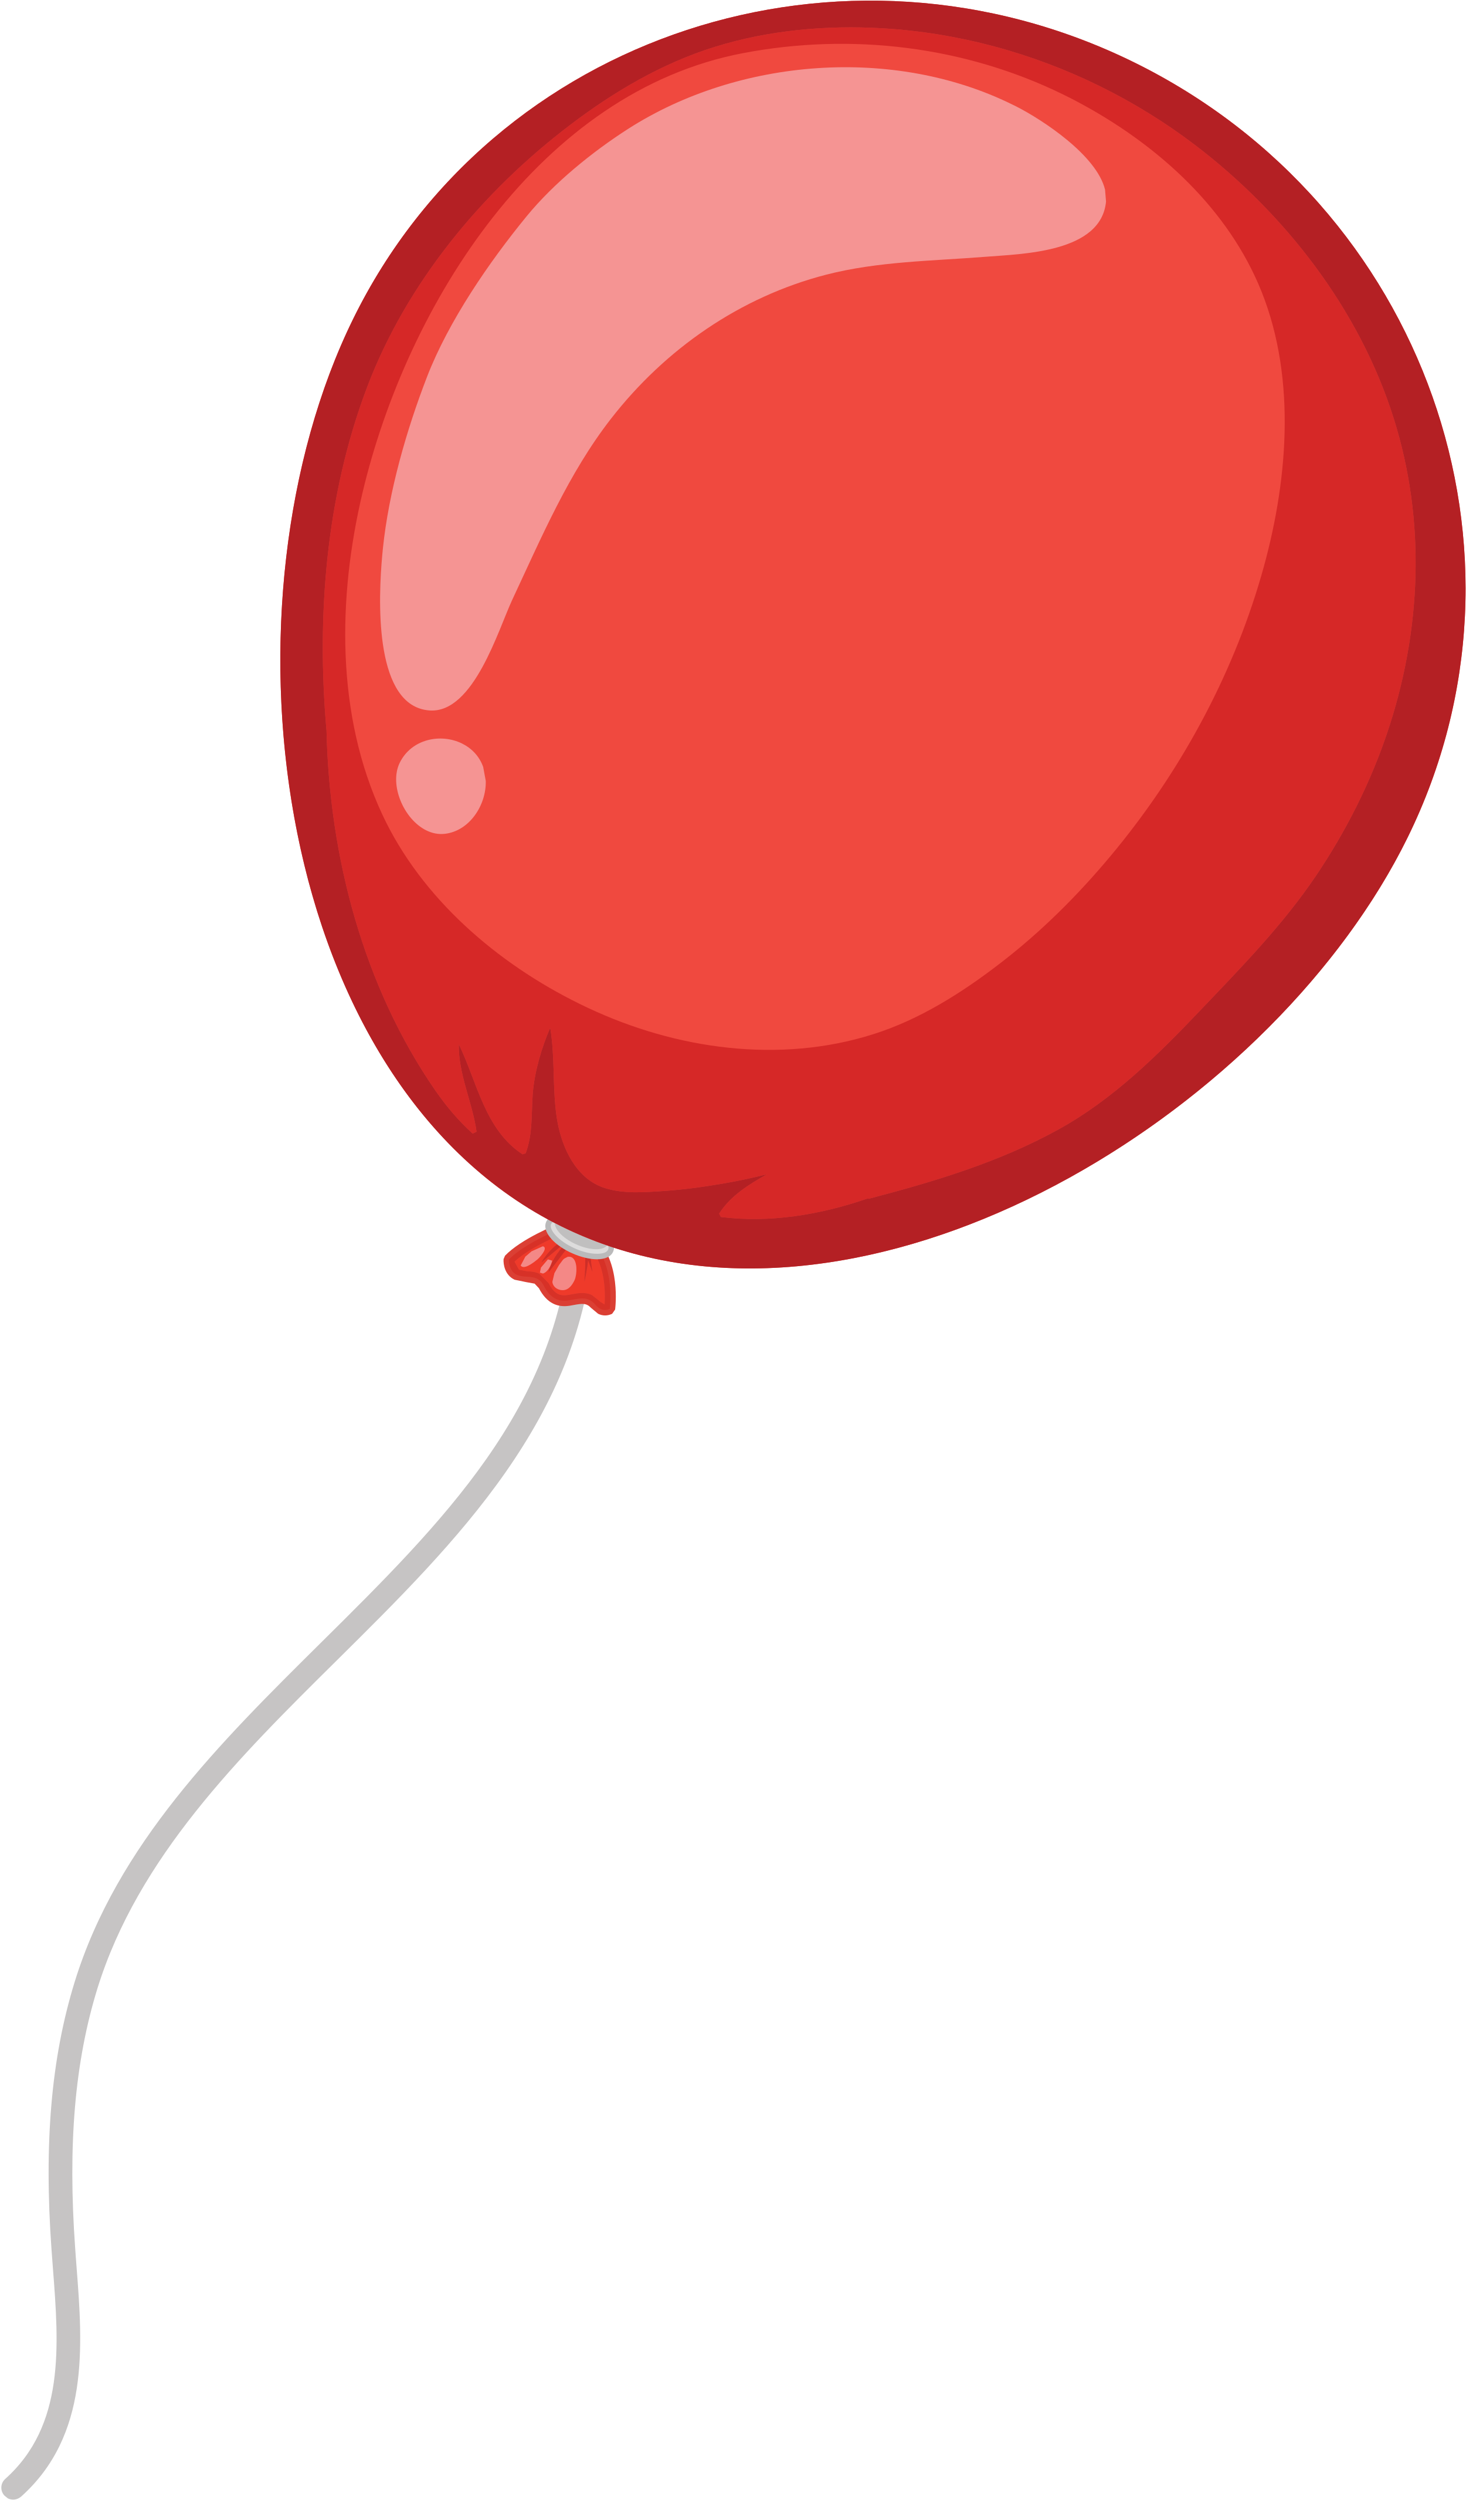 <?xml version="1.0" encoding="UTF-8" standalone="no"?>
<!DOCTYPE svg PUBLIC "-//W3C//DTD SVG 1.1//EN" "http://www.w3.org/Graphics/SVG/1.1/DTD/svg11.dtd">
<svg width="100%" height="100%" viewBox="0 0 379 646" version="1.1" xmlns="http://www.w3.org/2000/svg" xmlns:xlink="http://www.w3.org/1999/xlink" xml:space="preserve" xmlns:serif="http://www.serif.com/" style="fill-rule:evenodd;clip-rule:evenodd;stroke-linejoin:round;stroke-miterlimit:2;">
    <g transform="matrix(1,0,0,1,-1573,-244)">
        <g transform="matrix(1.778,0,0,1.564,0,0)">
            <g transform="matrix(6.45,3.604,-3.171,7.333,550.239,-996.073)">
                <g transform="matrix(1,0,0,1,-70.895,9.814)">
                    <path d="M197.299,141.459L197.209,141.439C197.086,141.39 197.026,141.252 197.076,141.129C197.684,139.623 196.862,138.234 196.066,136.888C196.001,136.779 195.936,136.668 195.873,136.56C194.78,134.689 194.154,133.078 193.902,131.486C193.448,128.619 194.412,125.842 195.342,123.156C196.481,119.871 197.558,116.766 196.249,113.521C196.199,113.398 196.258,113.26 196.381,113.211C196.503,113.16 196.643,113.221 196.693,113.344C198.07,116.752 196.914,120.088 195.796,123.312C194.883,125.943 193.942,128.662 194.375,131.412C194.618,132.941 195.226,134.502 196.287,136.318C196.35,136.428 196.414,136.535 196.478,136.644C197.294,138.023 198.217,139.584 197.522,141.308C197.482,141.402 197.394,141.459 197.299,141.459Z" style="fill:rgb(198,196,196);fill-rule:nonzero;"/>
                </g>
                <g transform="matrix(1,0,0,1,-70.895,9.814)">
                    <path d="M196.041,113.453C196.041,113.453 195.488,114.055 195.343,114.506C195.343,114.506 195.432,114.721 195.625,114.715C195.818,114.709 195.982,114.504 196.209,114.672C196.435,114.842 196.62,114.84 196.794,114.715C196.968,114.59 197.089,114.463 197.313,114.555C197.313,114.555 197.498,114.654 197.614,114.504C197.614,114.504 197.318,113.633 196.687,113.451L196.041,113.453Z" style="fill:rgb(240,73,63);fill-rule:nonzero;"/>
                </g>
                <g transform="matrix(1,0,0,1,-70.895,9.814)">
                    <path d="M196.024,114.496L196.274,114.584C196.452,114.717 196.583,114.732 196.73,114.627L196.791,114.582C196.901,114.5 197.015,114.414 197.169,114.414L197.354,114.453L197.365,114.459L197.482,114.471C197.401,114.271 197.132,113.705 196.672,113.562C196.587,113.564 196.218,113.572 196.083,113.568C195.965,113.705 195.593,114.144 195.463,114.498L195.616,114.605L195.777,114.56C195.849,114.529 195.931,114.496 196.024,114.496ZM196.542,114.914C196.413,114.914 196.282,114.863 196.144,114.762L196.024,114.717L195.86,114.764L195.628,114.824L195.616,114.824C195.41,114.824 195.284,114.652 195.242,114.549L195.238,114.474C195.38,114.027 195.878,113.469 195.954,113.385L196,113.349L196.075,113.348L196.176,113.349C196.366,113.349 196.684,113.342 196.684,113.342L196.717,113.346C197.396,113.541 197.705,114.432 197.717,114.469L197.701,114.572C197.637,114.654 197.548,114.697 197.446,114.697L197.268,114.654C197.139,114.605 197.07,114.648 196.922,114.758L196.858,114.805C196.756,114.877 196.65,114.914 196.542,114.914Z" style="fill:rgb(219,63,52);fill-rule:nonzero;"/>
                </g>
                <g transform="matrix(1,0,0,1,-70.895,9.814)">
                    <path d="M196.223,113.586C196.063,113.769 195.975,114.035 195.957,114.275C195.955,114.293 196.152,113.822 196.265,113.596L196.223,113.586Z" style="fill:rgb(211,60,50);fill-rule:nonzero;"/>
                </g>
                <g transform="matrix(1,0,0,1,-70.895,9.814)">
                    <path d="M196.356,113.514L196.31,113.519C196.187,113.76 196.11,114.123 196.175,114.389C196.179,114.404 196.293,113.795 196.356,113.514Z" style="fill:rgb(211,60,50);fill-rule:nonzero;"/>
                </g>
                <g transform="matrix(1,0,0,1,-70.895,9.814)">
                    <path d="M196.785,113.814L196.972,113.992C196.874,113.853 196.788,113.705 196.688,113.564L196.662,113.564L196.627,113.525L196.592,113.555C196.706,113.779 196.823,114.008 196.912,114.244C196.918,114.256 196.843,113.951 196.785,113.814Z" style="fill:rgb(211,60,50);fill-rule:nonzero;"/>
                </g>
                <g transform="matrix(1,0,0,1,-70.895,9.814)">
                    <path d="M196.54,114.696C196.459,114.696 196.374,114.658 196.274,114.584L196.024,114.496C195.931,114.496 195.849,114.529 195.777,114.56L195.616,114.605L195.463,114.498C195.555,114.247 195.769,113.954 195.928,113.755C195.974,113.774 196.026,113.79 196.083,113.802C196.011,113.951 195.969,114.118 195.957,114.275L195.957,114.276C195.961,114.276 196.063,114.034 196.162,113.816C196.174,113.818 196.186,113.82 196.199,113.821C196.15,114.012 196.134,114.22 196.175,114.389C196.18,114.389 196.236,114.099 196.29,113.829C196.32,113.831 196.35,113.832 196.38,113.832L196.438,113.83C196.534,113.827 196.627,113.815 196.713,113.795C196.785,113.942 196.854,114.092 196.912,114.244C196.915,114.244 196.842,113.948 196.785,113.814L196.972,113.992C196.919,113.918 196.871,113.842 196.822,113.765C196.865,113.751 196.905,113.735 196.942,113.717C196.945,113.715 196.948,113.714 196.951,113.712C197.243,113.939 197.419,114.316 197.482,114.471L197.365,114.459L197.354,114.453L197.169,114.414C197.015,114.414 196.901,114.5 196.791,114.582L196.73,114.627C196.666,114.673 196.604,114.696 196.54,114.696ZM196.462,113.909C196.437,113.909 196.412,113.917 196.386,113.935L196.341,113.996L196.333,114.014L196.327,114.029L196.302,114.162L196.291,114.351L196.331,114.525C196.366,114.583 196.427,114.609 196.489,114.609C196.525,114.609 196.561,114.6 196.594,114.584C196.702,114.529 196.72,114.404 196.718,114.297C196.717,114.187 196.606,113.909 196.462,113.909ZM195.857,113.964C195.852,113.964 195.846,113.965 195.84,113.967L195.681,114.158L195.626,114.287L195.616,114.308L195.61,114.512C195.621,114.518 195.632,114.521 195.644,114.521C195.739,114.521 195.837,114.3 195.861,114.248C195.881,114.203 195.952,113.964 195.857,113.964ZM196.139,114.144L196.05,114.158L195.997,114.369L196.022,114.469L196.086,114.459C196.162,114.385 196.16,114.242 196.139,114.144Z" style="fill:rgb(239,58,42);fill-rule:nonzero;"/>
                </g>
                <g transform="matrix(1,0,0,1,-70.895,9.814)">
                    <path d="M196.541,114.804C196.439,114.804 196.329,114.763 196.209,114.672C196.143,114.623 196.083,114.606 196.025,114.606C195.885,114.606 195.762,114.711 195.625,114.715L195.617,114.715C195.429,114.715 195.343,114.506 195.343,114.506C195.429,114.239 195.656,113.921 195.828,113.704C195.858,113.723 195.891,113.74 195.928,113.755C195.769,113.954 195.555,114.247 195.463,114.498L195.616,114.605L195.777,114.56C195.849,114.529 195.931,114.496 196.024,114.496L196.274,114.584C196.374,114.658 196.459,114.696 196.54,114.696C196.604,114.696 196.666,114.673 196.73,114.627L196.791,114.582C196.901,114.5 197.015,114.414 197.169,114.414L197.354,114.453L197.365,114.459L197.482,114.471C197.419,114.316 197.243,113.939 196.951,113.712C196.989,113.693 197.022,113.672 197.05,113.65C197.432,113.969 197.614,114.504 197.614,114.504C197.564,114.568 197.501,114.587 197.446,114.587C197.373,114.587 197.313,114.555 197.313,114.555C197.26,114.533 197.212,114.523 197.168,114.523C197.029,114.523 196.927,114.62 196.794,114.715C196.713,114.773 196.63,114.804 196.541,114.804Z" style="fill:rgb(215,49,39);fill-rule:nonzero;"/>
                </g>
                <g transform="matrix(1,0,0,1,-70.895,9.814)">
                    <path d="M195.957,114.276L195.957,114.275C195.969,114.118 196.011,113.951 196.083,113.802C196.108,113.807 196.134,113.812 196.162,113.816C196.063,114.034 195.961,114.276 195.957,114.276Z" style="fill:rgb(206,46,39);fill-rule:nonzero;"/>
                </g>
                <g transform="matrix(1,0,0,1,-70.895,9.814)">
                    <path d="M196.175,114.389C196.134,114.22 196.15,114.012 196.199,113.821C196.228,113.825 196.259,113.828 196.29,113.829C196.236,114.099 196.18,114.389 196.175,114.389Z" style="fill:rgb(206,46,39);fill-rule:nonzero;"/>
                </g>
                <g transform="matrix(1,0,0,1,-70.895,9.814)">
                    <path d="M196.912,114.244C196.854,114.092 196.785,113.942 196.713,113.795C196.751,113.787 196.787,113.777 196.822,113.765C196.871,113.842 196.919,113.918 196.972,113.992L196.785,113.814C196.842,113.948 196.915,114.244 196.912,114.244Z" style="fill:rgb(206,46,39);fill-rule:nonzero;"/>
                </g>
                <g transform="matrix(1,0,0,1,-70.895,9.814)">
                    <path d="M197.111,113.443C197.117,113.613 196.814,113.762 196.435,113.775C196.056,113.789 195.744,113.66 195.737,113.49C195.731,113.32 196.034,113.17 196.413,113.156C196.792,113.144 197.105,113.271 197.111,113.443Z" style="fill:rgb(221,220,220);fill-rule:nonzero;"/>
                </g>
                <g transform="matrix(1,0,0,1,-70.895,9.814)">
                    <path d="M196.468,113.211L196.415,113.213C196.239,113.217 196.076,113.254 195.956,113.314C195.849,113.365 195.791,113.43 195.792,113.488C195.796,113.607 196.063,113.732 196.433,113.719C196.609,113.715 196.772,113.678 196.893,113.617C196.999,113.566 197.059,113.504 197.056,113.443C197.052,113.332 196.814,113.211 196.468,113.211ZM196.38,113.832C195.983,113.832 195.689,113.689 195.683,113.492C195.679,113.387 195.759,113.289 195.906,113.215C196.041,113.148 196.221,113.109 196.412,113.101C196.835,113.086 197.159,113.234 197.165,113.439C197.169,113.545 197.09,113.644 196.942,113.717C196.808,113.783 196.628,113.824 196.438,113.83L196.38,113.832Z" style="fill:rgb(186,186,187);fill-rule:nonzero;"/>
                </g>
                <g transform="matrix(1,0,0,1,-70.895,9.814)">
                    <path d="M196.382,113.634C196.118,113.634 195.901,113.551 195.853,113.438C195.905,113.439 195.957,113.439 196.009,113.439C196.342,113.439 196.671,113.418 196.997,113.377C196.975,113.51 196.731,113.623 196.43,113.633C196.414,113.633 196.398,113.634 196.382,113.634Z" style="fill:rgb(192,191,191);fill-rule:nonzero;"/>
                </g>
                <g transform="matrix(1,0,0,1,-70.895,9.814)">
                    <path d="M195.644,114.521C195.632,114.521 195.621,114.518 195.61,114.512L195.616,114.308L195.626,114.287L195.681,114.158L195.84,113.967C195.846,113.965 195.852,113.964 195.857,113.964C195.952,113.964 195.881,114.203 195.861,114.248C195.837,114.3 195.739,114.521 195.644,114.521Z" style="fill:rgb(244,136,134);fill-rule:nonzero;"/>
                </g>
                <g transform="matrix(1,0,0,1,-70.895,9.814)">
                    <path d="M196.022,114.469L195.997,114.369L196.05,114.158L196.139,114.144C196.16,114.242 196.162,114.385 196.086,114.459L196.022,114.469Z" style="fill:rgb(244,136,134);fill-rule:nonzero;"/>
                </g>
                <g transform="matrix(1,0,0,1,-70.895,9.814)">
                    <path d="M196.489,114.609C196.427,114.609 196.366,114.583 196.331,114.525L196.291,114.351L196.302,114.162L196.327,114.029L196.333,114.014L196.341,113.996L196.386,113.935C196.412,113.917 196.437,113.909 196.462,113.909C196.606,113.909 196.717,114.187 196.718,114.297C196.72,114.404 196.702,114.529 196.594,114.584C196.561,114.6 196.525,114.609 196.489,114.609Z" style="fill:rgb(244,136,134);fill-rule:nonzero;"/>
                </g>
                <g transform="matrix(1,0,0,1,-70.895,9.814)">
                    <path d="M207.895,98.828C207.895,105.246 202.574,113.439 196.009,113.439C189.445,113.439 184.124,105.246 184.124,98.828C184.124,92.41 189.445,87.207 196.009,87.207C202.574,87.207 207.895,92.41 207.895,98.828Z" style="fill:rgb(240,73,63);fill-rule:nonzero;"/>
                </g>
                <g transform="matrix(1,0,0,1,-70.895,9.814)">
                    <path d="M193.562,112.547C193.193,112.443 192.84,112.287 192.504,112.101C190.266,110.853 188.492,108.805 187.316,106.545C186.103,104.547 185.207,102.275 184.986,99.944C184.774,97.7 185.328,95.379 186.334,93.373C186.83,92.381 187.455,91.432 188.264,90.667C189.088,89.886 190.094,89.275 191.138,88.836C192.548,88.242 194.073,87.945 195.599,87.945C196.357,87.945 197.116,88.018 197.862,88.164C200.108,88.606 202.308,89.68 203.9,91.347C205.41,92.926 206.307,94.965 206.591,97.119C206.732,98.188 206.719,99.278 206.572,100.346C206.408,101.529 206.041,102.648 205.683,103.785C205.302,105 204.889,106.205 204.152,107.256C203.369,108.375 202.366,109.303 201.336,110.193L201.306,110.205C200.587,110.928 199.748,111.523 198.81,111.846L198.75,111.799C198.801,111.369 199.026,111.012 199.267,110.66C199.037,110.853 198.8,111.041 198.556,111.217C198.22,111.461 197.874,111.693 197.514,111.9C197.178,112.094 196.84,112.293 196.452,112.355C196.396,112.364 196.34,112.368 196.285,112.368C195.727,112.368 195.242,111.937 194.939,111.498C194.596,111 194.378,110.426 194.025,109.935C194.047,110.385 194.134,110.881 194.297,111.289C194.447,111.662 194.661,112.023 194.699,112.432L194.652,112.478C193.744,112.365 193.191,111.578 192.512,111.049C192.769,111.598 193.278,111.98 193.615,112.478L193.562,112.547ZM195.028,88.423C192.798,88.423 190.614,89.188 188.832,90.529C185.493,93.039 184.973,98.075 185.843,101.896C186.328,104.027 187.34,106.168 189.072,107.562C190.53,108.735 192.486,109.239 194.342,109.239C194.468,109.239 194.594,109.237 194.719,109.232C196.686,109.16 198.679,108.459 200.078,107.041C200.762,106.344 201.274,105.473 201.693,104.598C202.145,103.652 202.475,102.65 202.711,101.631C203.197,99.532 203.272,97.311 202.867,95.192C202.509,93.328 201.72,91.368 200.241,90.114C198.889,88.969 197.082,88.483 195.34,88.428C195.236,88.424 195.132,88.423 195.028,88.423Z" style="fill:rgb(214,40,39);fill-rule:nonzero;"/>
                </g>
                <g transform="matrix(1,0,0,1,-70.895,9.814)">
                    <path d="M196.009,113.439C195.941,113.439 195.873,113.438 195.805,113.437C195.767,113.436 195.728,113.434 195.689,113.433C189.273,113.173 184.124,105.141 184.124,98.828C184.124,92.41 189.445,87.207 196.009,87.207C202.574,87.207 207.895,92.41 207.895,98.828C207.895,104.871 203.177,112.489 197.145,113.358C197.105,113.363 197.065,113.369 197.025,113.374C196.69,113.417 196.351,113.439 196.009,113.439ZM195.599,87.945C194.073,87.945 192.548,88.242 191.138,88.836C190.094,89.275 189.088,89.886 188.264,90.667C187.455,91.432 186.83,92.381 186.334,93.373C185.328,95.379 184.774,97.7 184.986,99.944C185.207,102.275 186.103,104.547 187.316,106.545C188.492,108.805 190.266,110.853 192.504,112.101C192.84,112.287 193.193,112.443 193.562,112.547L193.615,112.478C193.278,111.98 192.769,111.598 192.512,111.049C193.191,111.578 193.744,112.365 194.652,112.478L194.699,112.432C194.661,112.023 194.447,111.662 194.297,111.289C194.134,110.881 194.047,110.385 194.025,109.935C194.378,110.426 194.596,111 194.939,111.498C195.242,111.937 195.727,112.368 196.285,112.368C196.34,112.368 196.396,112.364 196.452,112.355C196.84,112.293 197.178,112.094 197.514,111.9C197.874,111.693 198.22,111.461 198.556,111.217C198.8,111.041 199.037,110.853 199.267,110.66C199.026,111.012 198.801,111.369 198.75,111.799L198.81,111.846C199.748,111.523 200.587,110.928 201.306,110.205L201.336,110.193C202.366,109.303 203.369,108.375 204.152,107.256C204.889,106.205 205.302,105 205.683,103.785C206.041,102.648 206.408,101.529 206.572,100.346C206.719,99.278 206.732,98.188 206.591,97.119C206.307,94.965 205.41,92.926 203.9,91.347C202.308,89.68 200.108,88.606 197.862,88.164C197.116,88.018 196.357,87.945 195.599,87.945Z" style="fill:rgb(180,32,36);fill-rule:nonzero;"/>
                </g>
                <g transform="matrix(1,0,0,1,-70.895,9.814)">
                    <path d="M188.709,105.313C187.733,105.313 186.953,103.383 186.712,102.732C186.311,101.648 186.082,100.366 185.981,99.215C185.877,98.016 186.085,96.586 186.359,95.416C186.557,94.571 186.976,93.664 187.424,92.924C188.799,90.656 191.5,89.059 194.17,89.059L194.272,89.059C194.864,89.068 196.163,89.226 196.622,89.776L196.746,89.983C197.115,90.955 195.696,91.677 195.042,92.066C194.116,92.616 193.141,93.102 192.318,93.807C190.954,94.977 190.058,96.592 189.695,98.344C189.412,99.713 189.492,101.117 189.518,102.506C189.531,103.176 189.828,104.906 189.013,105.25C188.91,105.293 188.808,105.313 188.709,105.313Z" style="fill:rgb(245,148,147);fill-rule:nonzero;"/>
                </g>
                <g transform="matrix(1,0,0,1,-70.895,9.814)">
                    <path d="M190.016,107.459C189.501,107.459 188.93,106.96 188.929,106.471C188.928,105.93 189.41,105.564 189.888,105.564C190.101,105.564 190.314,105.637 190.482,105.801L190.653,106.031C190.879,106.463 190.806,107.086 190.38,107.357C190.269,107.428 190.144,107.459 190.016,107.459Z" style="fill:rgb(245,148,147);fill-rule:nonzero;"/>
                </g>
            </g>
        </g>
    </g>
</svg>
